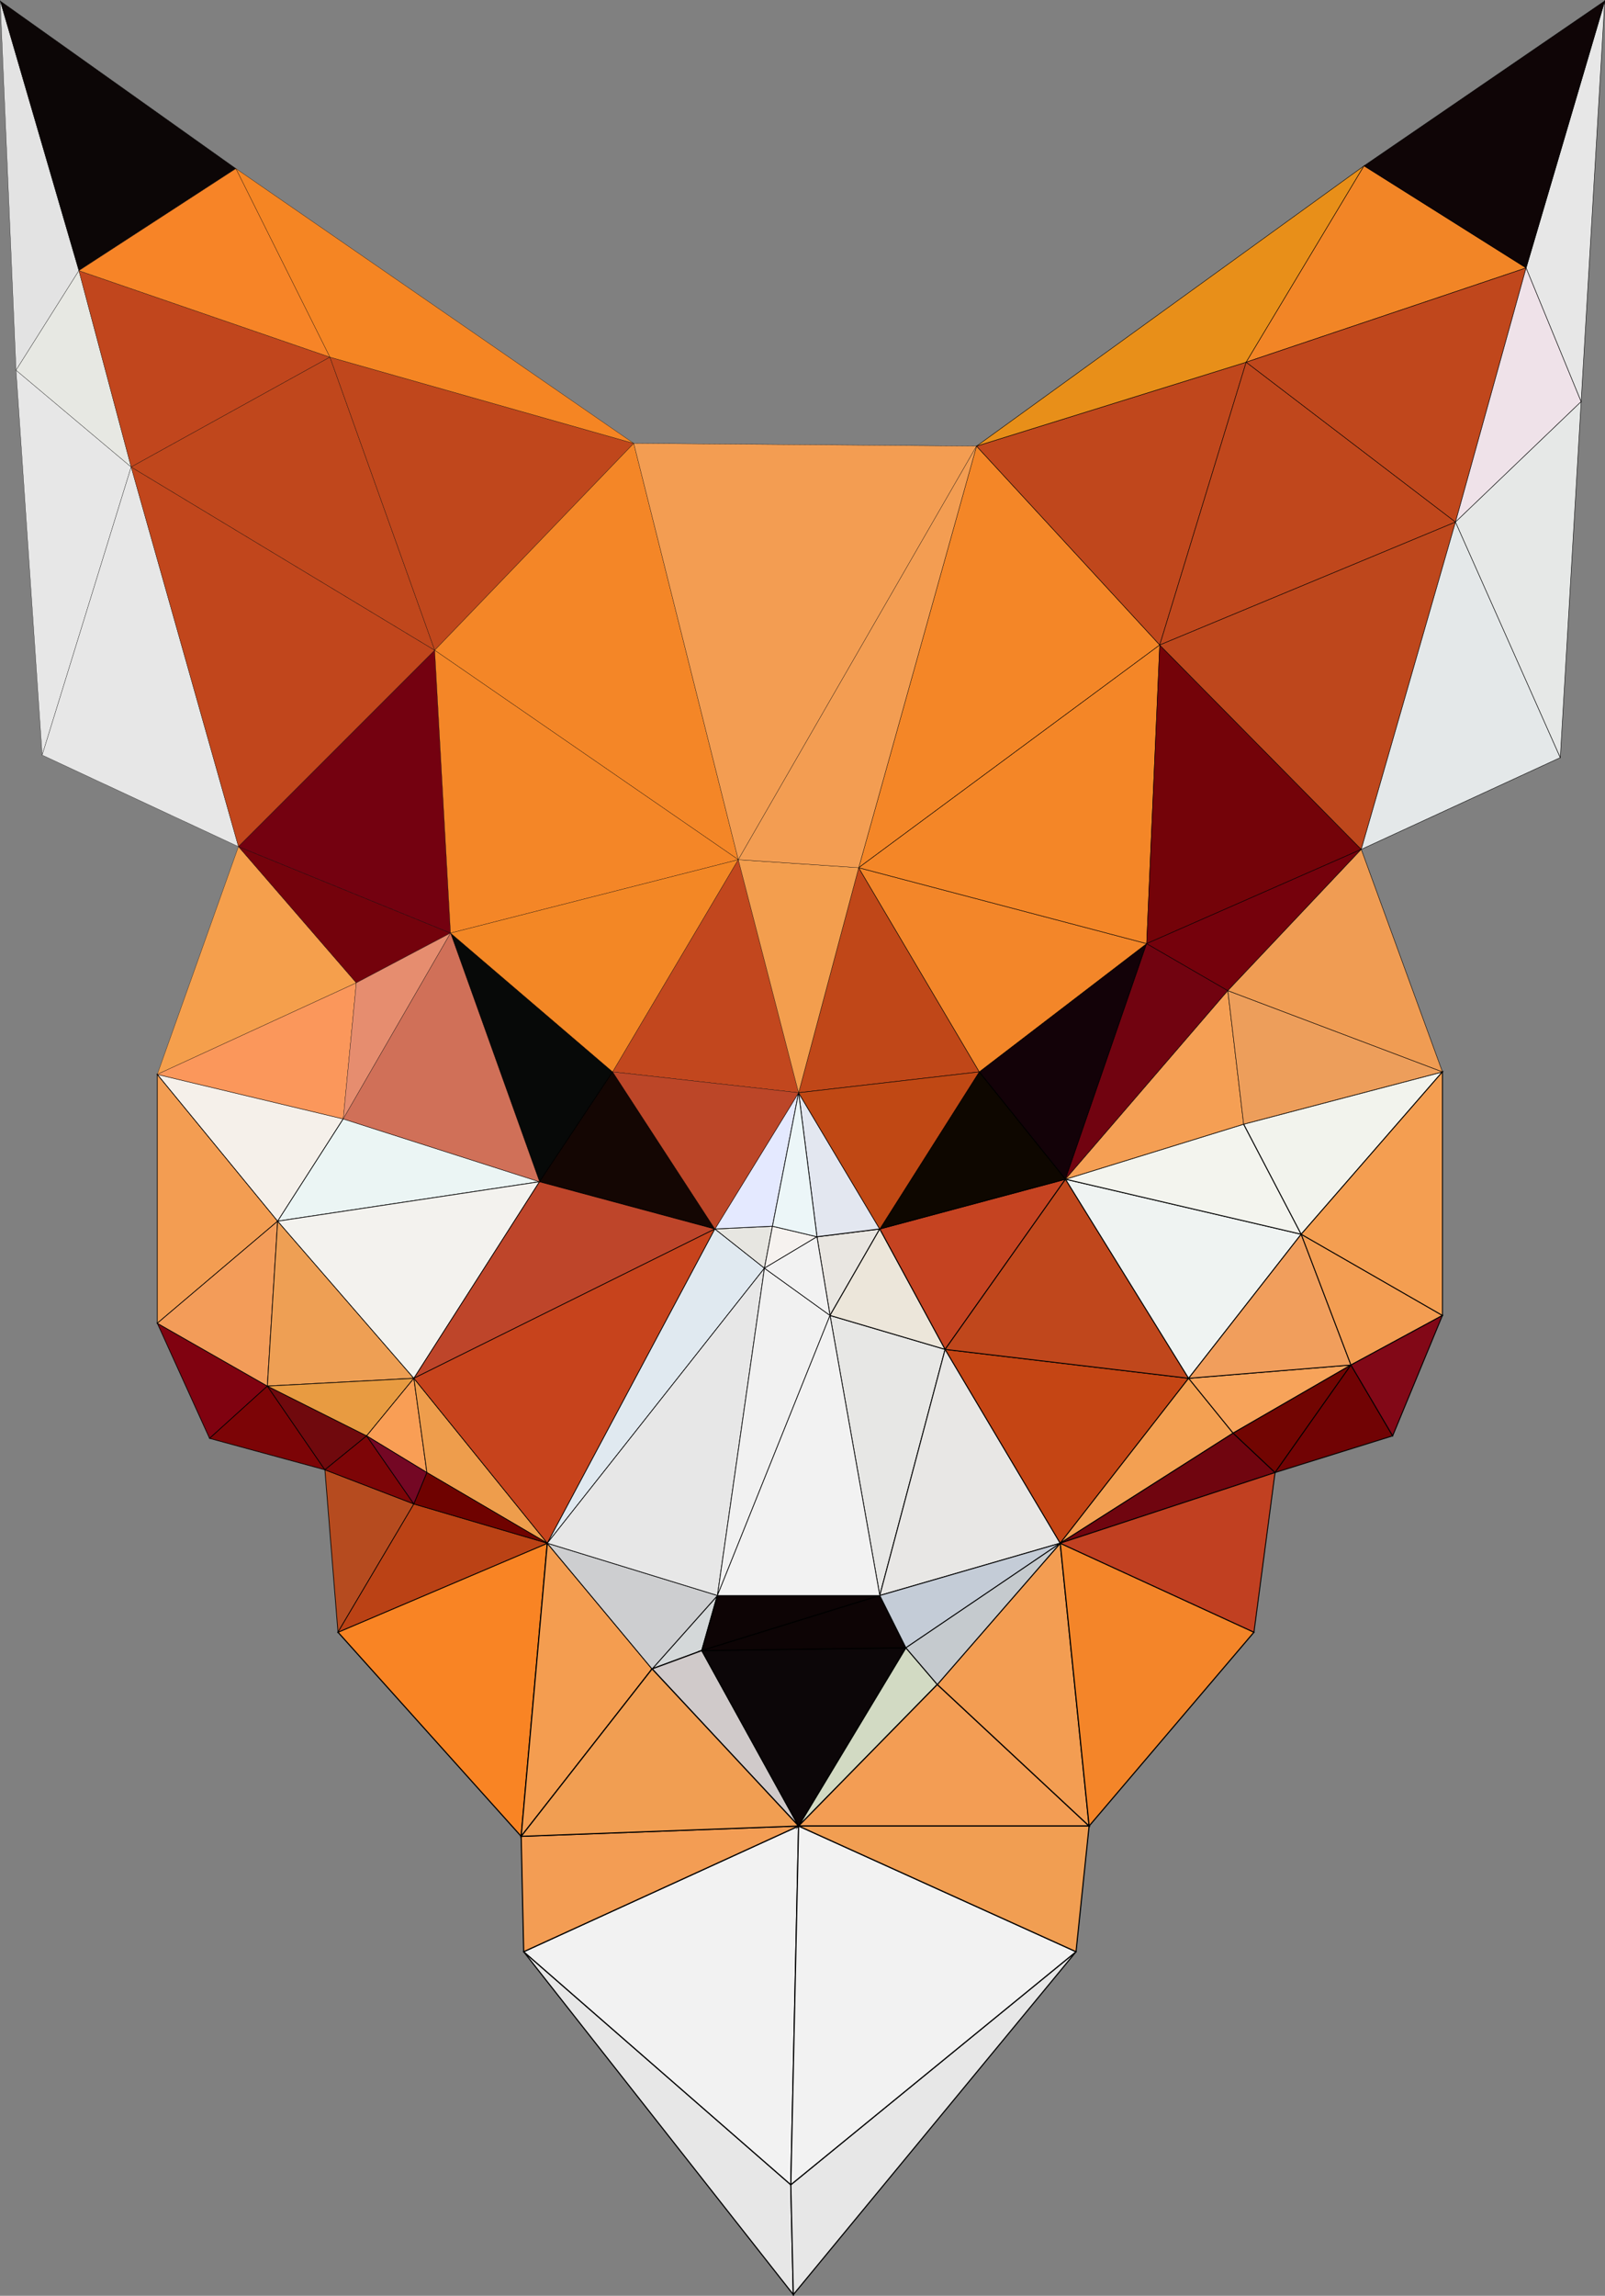 <?xml version="1.0" encoding="utf-8"?>
<!-- Generator: Adobe Illustrator 24.1.0, SVG Export Plug-In . SVG Version: 6.00 Build 0)  -->
<svg version="1.1" baseProfile="tiny" id="图层_1"
	 xmlns="http://www.w3.org/2000/svg" xmlns:xlink="http://www.w3.org/1999/xlink" x="0px" y="0px" viewBox="0 0 700 1000.9"
	 xml:space="preserve">
<rect x="0" y="0" width="700" height="1000.9" fill="#808080" stroke="none"/>
<g>
	<g>
		<polygon fill="#F98424" stroke="#000000" stroke-width="0.5" stroke-miterlimit="10" points="147.4,711.6 227.3,800.6 
			238.7,672.8 		"/>
		<polygon fill="#F49D50" stroke="#000000" stroke-width="0.5" stroke-miterlimit="10" points="238.7,672.8 227.3,800.6 
			284.4,727.6 		"/>
		<polygon fill="#D4D8D9" stroke="#000000" stroke-width="0.5" stroke-miterlimit="10" points="284.4,727.6 306.1,719.6 
			312.9,695.6 		"/>
		<polygon fill="#E7E7E7" stroke="#000000" stroke-width="0.5" stroke-miterlimit="10" points="344.9,952.5 228.4,850.9 346,1000.4 
					"/>
		<polygon fill="#F2F2F2" stroke="#000000" stroke-width="0.5" stroke-miterlimit="10" points="228.4,850.9 344.9,952.5 
			348.3,796.1 		"/>
		<polygon fill="#D0CACA" stroke="#000000" stroke-width="0.5" stroke-miterlimit="10" points="306.1,719.6 284.4,727.6 
			348.3,796.1 		"/>
		<polygon fill="#F39D54" stroke="#000000" stroke-width="0.5" stroke-miterlimit="10" points="227.3,800.6 228.4,850.9 
			348.3,796.1 		"/>
		<polygon fill="#F19E52" stroke="#000000" stroke-width="0.5" stroke-miterlimit="10" points="284.4,727.6 227.3,800.6 
			348.3,796.1 		"/>
		<polygon fill="#0D0405" stroke="#000000" stroke-width="0.5" stroke-miterlimit="10" points="312.9,695.6 306.1,719.6 
			383.7,695.6 		"/>
		<polygon fill="#0C0608" stroke="#000000" stroke-width="0.5" stroke-miterlimit="10" points="306.1,719.6 348.3,796.1 
			395.1,718.4 		"/>
		<polygon fill="#0D0405" stroke="#000000" stroke-width="0.5" stroke-miterlimit="10" points="383.7,695.6 306.1,719.6 
			395.1,718.4 		"/>
		<polygon fill="#D2DAC3" stroke="#000000" stroke-width="0.5" stroke-miterlimit="10" points="395.1,718.4 348.3,796.1 
			408.8,734.4 		"/>
		<polygon fill="#E7E7E7" stroke="#000000" stroke-width="0.5" stroke-miterlimit="10" points="344.9,952.5 346,1000.4 469.3,850.9 
					"/>
		<polygon fill="#F2F2F2" stroke="#000000" stroke-width="0.5" stroke-miterlimit="10" points="348.3,796.1 344.9,952.5 
			469.3,850.9 		"/>
		<polygon fill="#F39D54" stroke="#000000" stroke-width="0.5" stroke-miterlimit="10" points="408.8,734.4 348.3,796.1 475,796.1 
					"/>
		<polygon fill="#F19E52" stroke="#000000" stroke-width="0.5" stroke-miterlimit="10" points="348.3,796.1 469.3,850.9 475,796.1 
					"/>
		<polygon fill="#F39D52" stroke="#000000" stroke-width="0.5" stroke-miterlimit="10" points="462.4,672.8 408.8,734.4 475,796.1 
					"/>
		<polygon fill="#F48529" stroke="#000000" stroke-width="0.5" stroke-miterlimit="10" points="462.4,672.8 475,796.1 546.9,711.6 
					"/>
	</g>
	<g>
		<polygon fill="#E9E6E1" stroke="#000000" stroke-width="0.4" stroke-miterlimit="10" points="356.3,539.2 362,573.5 383.7,535.8 
					"/>
		<polygon fill="#E3E7F0" stroke="#000000" stroke-width="0.4" stroke-miterlimit="10" points="348.3,476.4 356.3,539.2 
			383.7,535.8 		"/>
		<polygon fill="#E7E7E5" stroke="#000000" stroke-width="0.4" stroke-miterlimit="10" points="362,573.5 383.7,695.6 412.2,588.3 
					"/>
		<polygon fill="#ECE6DA" stroke="#000000" stroke-width="0.4" stroke-miterlimit="10" points="383.7,535.8 362,573.5 412.2,588.3 
					"/>
		<polygon fill="#E8E7E5" stroke="#000000" stroke-width="0.4" stroke-miterlimit="10" points="412.2,588.3 383.7,695.6 
			462.4,672.8 		"/>
		<polygon fill="#C4CCD7" stroke="#000000" stroke-width="0.4" stroke-miterlimit="10" points="383.7,695.6 395.1,718.4 
			462.4,672.8 		"/>
		<polygon fill="#C5CACE" stroke="#000000" stroke-width="0.4" stroke-miterlimit="10" points="395.1,718.4 408.8,734.4 
			462.4,672.8 		"/>
		<polygon fill="#C54321" stroke="#000000" stroke-width="0.4" stroke-miterlimit="10" points="383.7,535.8 412.2,588.3 
			464.7,514.1 		"/>
		<polygon fill="#0E0700" stroke="#000000" stroke-width="0.4" stroke-miterlimit="10" points="427.1,467.3 383.7,535.8 
			464.7,514.1 		"/>
		<polygon fill="#130208" stroke="#000000" stroke-width="0.4" stroke-miterlimit="10" points="427.1,467.3 464.7,514.1 
			500.1,411.4 		"/>
		<polygon fill="#C54514" stroke="#000000" stroke-width="0.4" stroke-miterlimit="10" points="412.2,588.3 462.4,672.8 
			518.4,600.9 		"/>
		<polygon fill="#C0471C" stroke="#000000" stroke-width="0.4" stroke-miterlimit="10" points="464.7,514.1 412.2,588.3 
			518.4,600.9 		"/>
		<polygon fill="#F3A052" stroke="#000000" stroke-width="0.4" stroke-miterlimit="10" points="518.4,600.9 462.4,672.8 
			537.8,624.8 		"/>
		<polygon fill="#70050F" stroke="#000000" stroke-width="0.4" stroke-miterlimit="10" points="537.8,624.8 462.4,672.8 556.1,642 
					"/>
		<polygon fill="#C14021" stroke="#000000" stroke-width="0.4" stroke-miterlimit="10" points="462.4,672.8 546.9,711.6 556.1,642 
					"/>
		<polygon fill="#EFF3F2" stroke="#000000" stroke-width="0.4" stroke-miterlimit="10" points="464.7,514.1 518.4,600.9 
			567.5,538.1 		"/>
		<polygon fill="#F3F4EE" stroke="#000000" stroke-width="0.4" stroke-miterlimit="10" points="542.4,490.1 464.7,514.1 
			567.5,538.1 		"/>
		<polygon fill="#F7A35A" stroke="#000000" stroke-width="0.4" stroke-miterlimit="10" points="518.4,600.9 537.8,624.8 
			589.2,595.1 		"/>
		<polygon fill="#F19E5C" stroke="#000000" stroke-width="0.4" stroke-miterlimit="10" points="567.5,538.1 518.4,600.9 
			589.2,595.1 		"/>
		<polygon fill="#720502" stroke="#000000" stroke-width="0.4" stroke-miterlimit="10" points="537.8,624.8 556.1,642 589.2,595.1 
					"/>
		<polygon fill="#710304" stroke="#000000" stroke-width="0.4" stroke-miterlimit="10" points="589.2,595.1 556.1,642 607.4,626 		
			"/>
		<polygon fill="#F2F3ED" stroke="#000000" stroke-width="0.4" stroke-miterlimit="10" points="542.4,490.1 567.5,538.1 
			629.1,467.3 		"/>
		<polygon fill="#F39D52" stroke="#000000" stroke-width="0.4" stroke-miterlimit="10" points="567.5,538.1 589.2,595.1 
			629.1,573.5 		"/>
		<polygon fill="#F49E51" stroke="#000000" stroke-width="0.4" stroke-miterlimit="10" points="629.1,467.3 567.5,538.1 
			629.1,573.5 		"/>
		<polygon fill="#820817" stroke="#000000" stroke-width="0.4" stroke-miterlimit="10" points="589.2,595.1 607.4,626 629.1,573.5 
					"/>
	</g>
	<g>
		<polygon fill="#800210" stroke="#000000" stroke-width="0.3" stroke-miterlimit="10" points="68.6,576.9 91.4,627.1 116.6,604.3 
					"/>
		<polygon fill="#F39D52" stroke="#000000" stroke-width="0.3" stroke-miterlimit="10" points="68.6,468.4 68.6,576.9 121.1,532.4 
					"/>
		<polygon fill="#F39C59" stroke="#000000" stroke-width="0.3" stroke-miterlimit="10" points="68.6,576.9 116.6,604.3 121.1,532.4 
					"/>
		<polygon fill="#7C0406" stroke="#000000" stroke-width="0.3" stroke-miterlimit="10" points="116.6,604.3 91.4,627.1 141.7,640.8 
					"/>
		<polygon fill="#F5F0EA" stroke="#000000" stroke-width="0.3" stroke-miterlimit="10" points="68.6,468.4 121.1,532.4 149.7,487.8 
					"/>
		<polygon fill="#70090D" stroke="#000000" stroke-width="0.3" stroke-miterlimit="10" points="116.6,604.3 141.7,640.8 159.9,626 
					"/>
		<polygon fill="#EE9F54" stroke="#000000" stroke-width="0.3" stroke-miterlimit="10" points="121.1,532.4 116.6,604.3 
			180.5,600.9 		"/>
		<polygon fill="#E89B41" stroke="#000000" stroke-width="0.3" stroke-miterlimit="10" points="116.6,604.3 159.9,626 180.5,600.9 
					"/>
		<polygon fill="#B64B1F" stroke="#000000" stroke-width="0.3" stroke-miterlimit="10" points="141.7,640.8 147.4,711.6 
			180.5,655.7 		"/>
		<polygon fill="#7D0507" stroke="#000000" stroke-width="0.3" stroke-miterlimit="10" points="159.9,626 141.7,640.8 180.5,655.7 
					"/>
		<polygon fill="#F99E55" stroke="#000000" stroke-width="0.3" stroke-miterlimit="10" points="180.5,600.9 159.9,626 186.2,642 		
			"/>
		<polygon fill="#740724" stroke="#000000" stroke-width="0.3" stroke-miterlimit="10" points="159.9,626 180.5,655.7 186.2,642 		
			"/>
		<polygon fill="#EBF5F4" stroke="#000000" stroke-width="0.3" stroke-miterlimit="10" points="149.7,487.8 121.1,532.4 
			235.3,515.2 		"/>
		<polygon fill="#F3F2EE" stroke="#000000" stroke-width="0.3" stroke-miterlimit="10" points="121.1,532.4 180.5,600.9 
			235.3,515.2 		"/>
		<polygon fill="#EE9D4C" stroke="#000000" stroke-width="0.3" stroke-miterlimit="10" points="180.5,600.9 186.2,642 238.7,672.8 
					"/>
		<polygon fill="#BB4215" stroke="#000000" stroke-width="0.3" stroke-miterlimit="10" points="180.5,655.7 147.4,711.6 
			238.7,672.8 		"/>
		<polygon fill="#6F0200" stroke="#000000" stroke-width="0.3" stroke-miterlimit="10" points="186.2,642 180.5,655.7 238.7,672.8 
					"/>
		<polygon fill="#070908" stroke="#000000" stroke-width="0.3" stroke-miterlimit="10" points="196.5,406.8 235.3,515.2 
			267.2,467.3 		"/>
		<polygon fill="#140603" stroke="#000000" stroke-width="0.3" stroke-miterlimit="10" points="267.2,467.3 235.3,515.2 
			311.8,535.8 		"/>
		<polygon fill="#BE452A" stroke="#000000" stroke-width="0.3" stroke-miterlimit="10" points="235.3,515.2 180.5,600.9 
			311.8,535.8 		"/>
		<polygon fill="#C7431C" stroke="#000000" stroke-width="0.3" stroke-miterlimit="10" points="180.5,600.9 238.7,672.8 
			311.8,535.8 		"/>
		<polygon fill="#CDCED0" stroke="#000000" stroke-width="0.3" stroke-miterlimit="10" points="238.7,672.8 284.4,727.6 
			312.9,695.6 		"/>
		<polygon fill="#E0E9F0" stroke="#000000" stroke-width="0.3" stroke-miterlimit="10" points="311.8,535.8 238.7,672.8 
			333.4,552.9 		"/>
		<polygon fill="#E7E7E7" stroke="#000000" stroke-width="0.3" stroke-miterlimit="10" points="238.7,672.8 312.9,695.6 
			333.4,552.9 		"/>
		<polygon fill="#E7E6E1" stroke="#000000" stroke-width="0.3" stroke-miterlimit="10" points="311.8,535.8 333.4,552.9 
			336.9,534.6 		"/>
		<polygon fill="#E4E9FF" stroke="#000000" stroke-width="0.3" stroke-miterlimit="10" points="311.8,535.8 336.9,534.6 
			348.3,476.4 		"/>
		<polygon fill="#F6F2EF" stroke="#000000" stroke-width="0.3" stroke-miterlimit="10" points="336.9,534.6 333.4,552.9 
			356.3,539.2 		"/>
		<polygon fill="#ECF6F8" stroke="#000000" stroke-width="0.3" stroke-miterlimit="10" points="348.3,476.4 336.9,534.6 
			356.3,539.2 		"/>
		<polygon fill="#F1F1F1" stroke="#000000" stroke-width="0.3" stroke-miterlimit="10" points="333.4,552.9 312.9,695.6 362,573.5 
					"/>
		<polygon fill="#F2F2F2" stroke="#000000" stroke-width="0.3" stroke-miterlimit="10" points="356.3,539.2 333.4,552.9 362,573.5 
					"/>
		<polygon fill="#F2F2F2" stroke="#000000" stroke-width="0.3" stroke-miterlimit="10" points="362,573.5 312.9,695.6 383.7,695.6 
					"/>
	</g>
	<g>
		<polygon fill="#C04718" stroke="#000000" stroke-width="0.2" stroke-miterlimit="10" points="374.5,378.3 348.3,476.4 
			427.1,467.3 		"/>
		<polygon fill="#C04814" stroke="#000000" stroke-width="0.2" stroke-miterlimit="10" points="348.3,476.4 383.7,535.8 
			427.1,467.3 		"/>
		<polygon fill="#F38629" stroke="#000000" stroke-width="0.2" stroke-miterlimit="10" points="374.5,378.3 427.1,467.3 
			500.1,411.4 		"/>
		<polygon fill="#F48627" stroke="#000000" stroke-width="0.2" stroke-miterlimit="10" points="425.9,194.5 374.5,378.3 
			505.8,281.2 		"/>
		<polygon fill="#F48627" stroke="#000000" stroke-width="0.2" stroke-miterlimit="10" points="374.5,378.3 500.1,411.4 
			505.8,281.2 		"/>
		<polygon fill="#710310" stroke="#000000" stroke-width="0.2" stroke-miterlimit="10" points="500.1,411.4 464.7,514.1 
			535.5,431.9 		"/>
		<polygon fill="#F59F54" stroke="#000000" stroke-width="0.2" stroke-miterlimit="10" points="535.5,431.9 464.7,514.1 
			542.4,490.1 		"/>
		<polygon fill="#C0471C" stroke="#000000" stroke-width="0.2" stroke-miterlimit="10" points="425.9,194.5 505.8,281.2 
			543.5,157.9 		"/>
		<polygon fill="#740309" stroke="#000000" stroke-width="0.2" stroke-miterlimit="10" points="505.8,281.2 500.1,411.4 
			593.7,370.3 		"/>
		<polygon fill="#75010C" stroke="#000000" stroke-width="0.2" stroke-miterlimit="10" points="500.1,411.4 535.5,431.9 
			593.7,370.3 		"/>
		<polygon fill="#E88F19" stroke="#000000" stroke-width="0.2" stroke-miterlimit="10" points="425.9,194.5 543.5,157.9 594.9,72.3 
					"/>
		<polygon fill="#ED9E5B" stroke="#000000" stroke-width="0.2" stroke-miterlimit="10" points="535.5,431.9 542.4,490.1 
			629.1,467.3 		"/>
		<polygon fill="#F09C53" stroke="#000000" stroke-width="0.2" stroke-miterlimit="10" points="593.7,370.3 535.5,431.9 
			629.1,467.3 		"/>
		<polygon fill="#C0471C" stroke="#000000" stroke-width="0.2" stroke-miterlimit="10" points="543.5,157.9 505.8,281.2 
			634.8,227.6 		"/>
		<polygon fill="#BE471C" stroke="#000000" stroke-width="0.2" stroke-miterlimit="10" points="505.8,281.2 593.7,370.3 
			634.8,227.6 		"/>
		<polygon fill="#F28526" stroke="#000000" stroke-width="0.2" stroke-miterlimit="10" points="594.9,72.3 543.5,157.9 665.6,116.8 
					"/>
		<polygon fill="#C0471C" stroke="#000000" stroke-width="0.2" stroke-miterlimit="10" points="543.5,157.9 634.8,227.6 
			665.6,116.8 		"/>
		<polygon fill="#E4E8E9" stroke="#000000" stroke-width="0.2" stroke-miterlimit="10" points="634.8,227.6 593.7,370.3 
			680.5,330.3 		"/>
		<polygon fill="#EFE2E9" stroke="#000000" stroke-width="0.2" stroke-miterlimit="10" points="665.6,116.8 634.8,227.6 
			689.6,175.1 		"/>
		<polygon fill="#E6E8E7" stroke="#000000" stroke-width="0.2" stroke-miterlimit="10" points="634.8,227.6 680.5,330.3 
			689.6,175.1 		"/>
		<polygon fill="#E7E7E7" stroke="#000000" stroke-width="0.2" stroke-miterlimit="10" points="665.6,116.8 689.6,175.1 699.9,0.4 
					"/>
		<polygon fill="#0F0506" stroke="#000000" stroke-width="0.2" stroke-miterlimit="10" points="594.9,72.3 665.6,116.8 699.9,0.4 		
			"/>
	</g>
	<g>
		<polygon fill="#E3E3E3" stroke="#000000" stroke-width="0.1" stroke-miterlimit="10" points="0.1,0.4 7,161.4 34.4,118 		"/>
		<polygon fill="#E7E7E7" stroke="#000000" stroke-width="0.1" stroke-miterlimit="10" points="7,161.4 18.4,329.2 57.2,203.6 		"/>
		<polygon fill="#E7E8E3" stroke="#000000" stroke-width="0.1" stroke-miterlimit="10" points="34.4,118 7,161.4 57.2,203.6 		"/>
		<polygon fill="#0C0606" stroke="#000000" stroke-width="0.1" stroke-miterlimit="10" points="0.1,0.4 34.4,118 102.9,73.5 		"/>
		<polygon fill="#E7E7E7" stroke="#000000" stroke-width="0.1" stroke-miterlimit="10" points="57.2,203.6 18.4,329.2 104,369.1 		
			"/>
		<polygon fill="#C1461D" stroke="#000000" stroke-width="0.1" stroke-miterlimit="10" points="34.4,118 57.2,203.6 143.9,155.7 		
			"/>
		<polygon fill="#F78427" stroke="#000000" stroke-width="0.1" stroke-miterlimit="10" points="102.9,73.5 34.4,118 143.9,155.7 		
			"/>
		<polygon fill="#F59F4C" stroke="#000000" stroke-width="0.1" stroke-miterlimit="10" points="104,369.1 68.6,468.4 155.4,428.5 		
			"/>
		<polygon fill="#FB975B" stroke="#000000" stroke-width="0.1" stroke-miterlimit="10" points="68.6,468.4 149.7,487.8 155.4,428.5 
					"/>
		<polygon fill="#C1461C" stroke="#000000" stroke-width="0.1" stroke-miterlimit="10" points="57.2,203.6 104,369.1 189.6,283.5 		
			"/>
		<polygon fill="#C0471C" stroke="#000000" stroke-width="0.1" stroke-miterlimit="10" points="143.9,155.7 57.2,203.6 189.6,283.5 
					"/>
		<polygon fill="#74020C" stroke="#000000" stroke-width="0.1" stroke-miterlimit="10" points="104,369.1 155.4,428.5 196.5,406.8 
					"/>
		<polygon fill="#740110" stroke="#000000" stroke-width="0.1" stroke-miterlimit="10" points="189.6,283.5 104,369.1 196.5,406.8 
					"/>
		<polygon fill="#E68D6F" stroke="#000000" stroke-width="0.1" stroke-miterlimit="10" points="155.4,428.5 149.7,487.8 
			196.5,406.8 		"/>
		<polygon fill="#D07058" stroke="#000000" stroke-width="0.1" stroke-miterlimit="10" points="196.5,406.8 149.7,487.8 
			235.3,515.2 		"/>
		<polygon fill="#C0471C" stroke="#000000" stroke-width="0.1" stroke-miterlimit="10" points="143.9,155.7 189.6,283.5 
			276.4,193.3 		"/>
		<polygon fill="#F58523" stroke="#000000" stroke-width="0.1" stroke-miterlimit="10" points="102.9,73.5 143.9,155.7 276.4,193.3 
					"/>
		<polygon fill="#F48627" stroke="#000000" stroke-width="0.1" stroke-miterlimit="10" points="276.4,193.3 189.6,283.5 322,374.8 
					"/>
		<polygon fill="#F48627" stroke="#000000" stroke-width="0.1" stroke-miterlimit="10" points="189.6,283.5 196.5,406.8 322,374.8 
					"/>
		<polygon fill="#F38725" stroke="#000000" stroke-width="0.1" stroke-miterlimit="10" points="196.5,406.8 267.2,467.3 322,374.8 
					"/>
		<polygon fill="#C2471E" stroke="#000000" stroke-width="0.1" stroke-miterlimit="10" points="322,374.8 267.2,467.3 348.3,476.4 
					"/>
		<polygon fill="#BC4628" stroke="#000000" stroke-width="0.1" stroke-miterlimit="10" points="267.2,467.3 311.8,535.8 
			348.3,476.4 		"/>
		<polygon fill="#F39E4E" stroke="#000000" stroke-width="0.1" stroke-miterlimit="10" points="322,374.8 348.3,476.4 374.5,378.3 
					"/>
		<polygon fill="#F39D52" stroke="#000000" stroke-width="0.1" stroke-miterlimit="10" points="276.4,193.3 322,374.8 425.9,194.5 
					"/>
		<polygon fill="#F39D52" stroke="#000000" stroke-width="0.1" stroke-miterlimit="10" points="322,374.8 374.5,378.3 425.9,194.5 
					"/>
	</g>
</g>
</svg>

